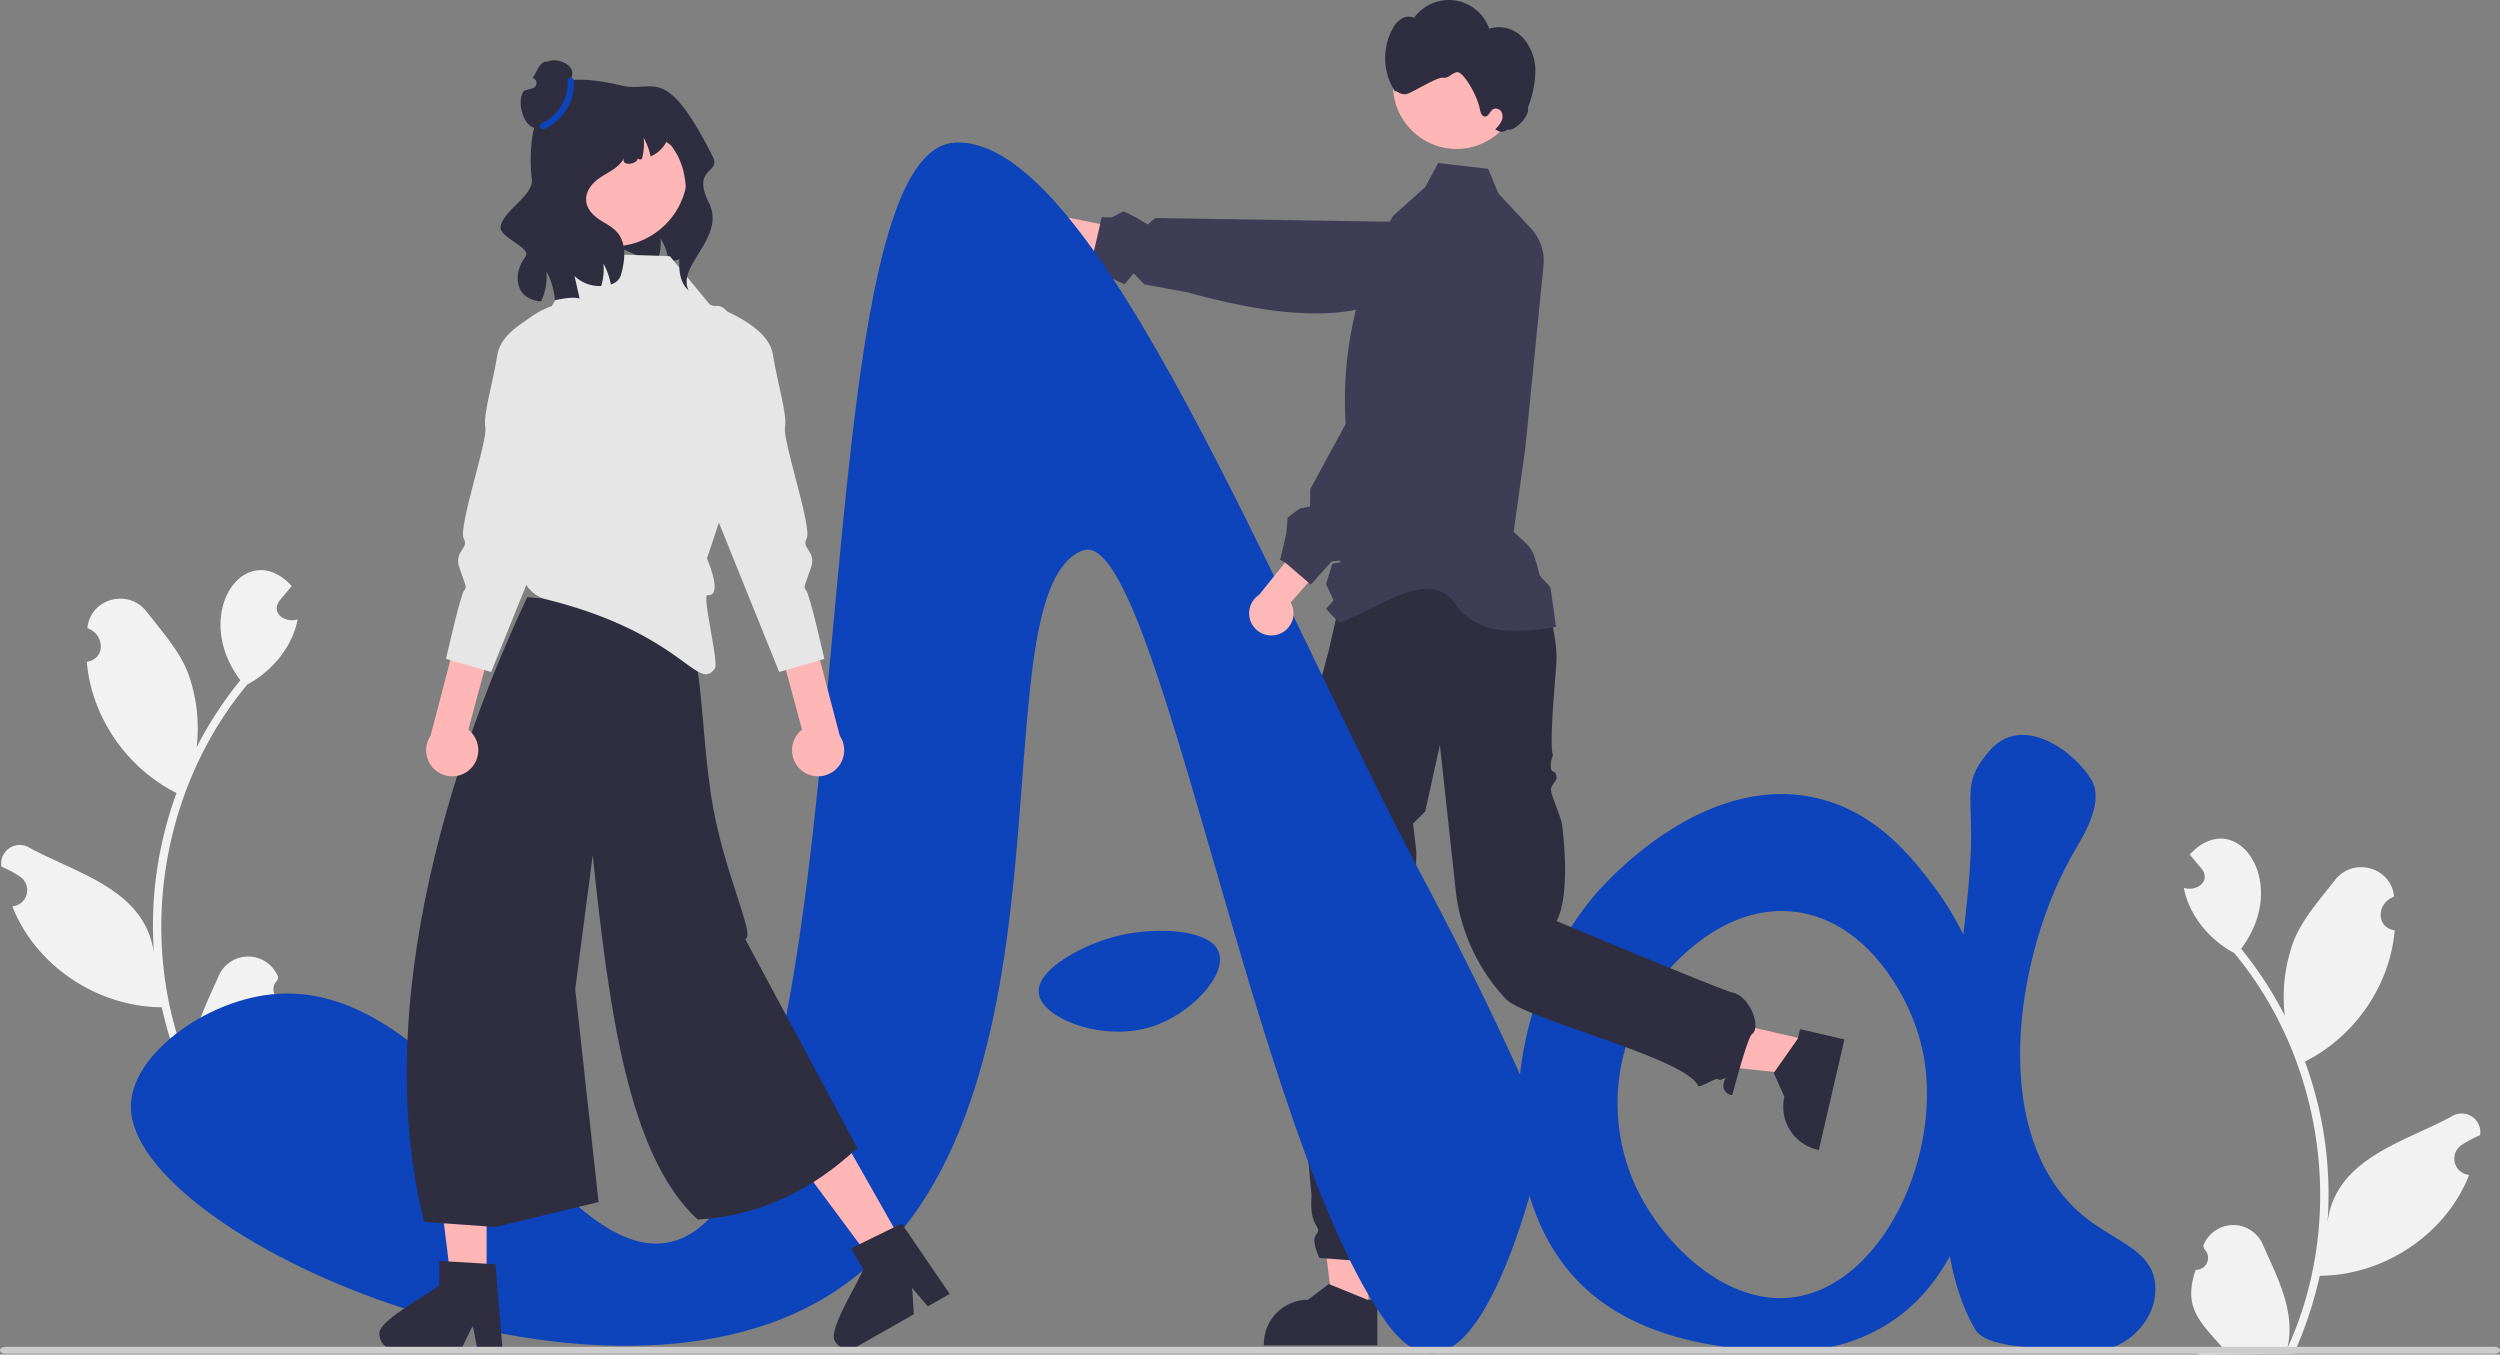 <svg xmlns="http://www.w3.org/2000/svg" data-name="Layer 1" width="744.807" height="403.554" viewBox="0 0 744.807 403.554" xmlns:xlink="http://www.w3.org/1999/xlink"><rect x="0" y="0" width="744.807" height="403.554" fill="#808080" stroke="none"/><path d="M803.29,511.718c-6.06-7.918-16.558-21.634-34.613-25.758-34.017-7.772-63.247,25.724-66.006,28.978-27.525,32.462-31.786,88.612-4.025,115.913,14.229,13.993,33.565,17.157,41.857,18.514,9.741,1.594,32.402,5.302,51.517-8.05,10.264-7.169,15.187-16.24,18.514-22.539C826.142,589.227,828.166,544.22,803.29,511.718ZM761.037,634.806c-19.942,2.06-38.841-16.653-46.604-34.176a59.499,59.499,0,0,1,8.285-61.103c2.879-3.49,18.193-22.052,39.354-19.677,20.812,2.336,33.206,23.345,37.283,37.283C808.589,588.693,789.195,631.897,761.037,634.806Z" transform="translate(-227.597 -248.223)" fill="#0d43bb"/><polygon points="407.676 390.653 397.189 390.653 392.2 350.202 407.678 350.202 407.676 390.653" fill="#ffb6b6"/><path d="M634.993,635.451l-11.197-4.554-.321-.132-6.182,4.686a13.164,13.164,0,0,0-13.162,13.162v.427H637.944V635.451Z" transform="translate(-227.597 -248.223)" fill="#2f2e41"/><polygon points="538.995 309.986 536.629 320.203 496.095 315.941 499.586 300.861 538.995 309.986" fill="#ffb6b6"/><path d="M763.858,554.828l-.608,2.61-.062.269-6.943,9.875-.211.295,3.166,7.078a13.155,13.155,0,0,0,9.858,15.787l.412.095,7.63-32.938Z" transform="translate(-227.597 -248.223)" fill="#2f2e41"/><path d="M628.16,421.455l57.828,2.024.403-.586s4.933,11.51,4.933,21.375c0,3.28-2.281,24.733-1.122,28.792.144.505-.848,1.742-.523,4.092.211,1.525,1.376.352,1.644,2.466.192,1.517-1.859,2.355-1.644,4.111.234,1.918,3.056,8.13,3.31,10.263,2.704,22.712-1.697,28.614-1.697,28.614s49.458,20.724,52.517,21.353c5.134,1.056,8.6,10.39,5.755,12.332-1.355.924-5.863,18.143-5.863,18.143-.962.174-3.972-1.335-2.054-4.905.353-.657-1.752,1.015-2.102.229-.372-.837-5.642,2.834-6.068,1.906-3.826-8.339-51.701-19.895-57.268-25.829a56.398,56.398,0,0,1-14.868-31.869l-4.769-43.805-4.377,19.855-3.621,3.578.993,8.344-.171,8.099-9.043,33.707s-1.356,62.948.822,64.947c1.18,1.083,6.186,14.418-3.288,15.62l-17.214-1.328s-2.319-4.888-1.16-6.627,1.09-1.265-.325-4.111-.835-7.67-.835-7.67a568.25,568.25,0,0,1-2.664-68.229c.863-37.409,6.092-80.384,6.092-81.259A5.784,5.784,0,0,0,621.3,452.477v-2.361l2.221-8.367Z" transform="translate(-227.597 -248.223)" fill="#2f2e41"/><path d="M691.169,434.982c-14.601,2.525-24.393,1.564-30.418-7.399-7.861-10.01-22.157,1.81-34.219,6.204l-1.431-1.546-2.433-2.623,2.236-2.532-2.236-4.883,1.866-6.026,2.384-.436-.641-5.188-1.003-3.034,2.943-3.231,2.499-8.065-1.8-16.878a112.433,112.433,0,0,1,13.664-66.772l6.832-6.133,2.836-2.549,3.806-7.103,4.02.469,10.885,1.258.37.888,2.672,6.445,9.706,10.426a14.193,14.193,0,0,1,3.735,11.072h0l-.279,2.812-.206,2.022-.97,9.734-3.954,39.766-.296,2.113-3.182,22.863c5.171,4.998,5.486,3.908,7.681,12.704.247.978,3.108,3.157,3.288,4.111C689.78,424.821,691.169,434.982,691.169,434.982Z" transform="translate(-227.597 -248.223)" fill="#3f3d56"/><circle cx="433.926" cy="25.472" r="18.905" fill="#ffb6b6"/><path d="M681.302,259.463a9.748,9.748,0,0,0-10.033-2.692,12.752,12.752,0,0,0-22.392-3.238,3.965,3.965,0,0,0-3.881.357,8.176,8.176,0,0,0-2.612,3.082,18.351,18.351,0,0,0,1.03,18.816c-.74-1.494,1.34,1.079,3.368.405,1.742-.456,8.895-5.043,10.681-4.812,1.785.232,2.364-1.208,4.111-1.644,1.71-.547,6.077,6.524,6.952,11.202.166.887.568,1.988,1.47,2.008,1.111.025,1.443-1.566,2.38-2.163a1.912,1.912,0,0,1,2.539.778,3.116,3.116,0,0,1-.053,2.853,9.21,9.21,0,0,1-1.824,2.326l.485.267a2.532,2.532,0,0,0,3.214-.218c1.806.815,6.717-3.779,6.065-6.559a30.749,30.749,0,0,0,2.214-10.703A14.691,14.691,0,0,0,681.302,259.463Z" transform="translate(-227.597 -248.223)" fill="#2f2e41"/><path d="M535.594,323.168a6.567,6.567,0,0,0,9.998-1.199l40.412,9.671-4.035-11.436-38.652-7.634a6.603,6.603,0,0,0-7.723,10.598Z" transform="translate(-227.597 -248.223)" fill="#ffb8b8"/><path d="M656.329,316.133l-3.237-1.688-14.767-.232-.541-.005-.03.003-11.322-.173-54.67-.857-2.198,1.92-3.38-2.007-3.831-1.942-3.516,1.827-3.007-.047-.458,2.017-.004.007-.013.058-2.036,8.802-.004.007.025,2.076,3.537,3.811,1.875,1.437,3.893,1.722,2.695-3.21,3.161,3.283,12.959,2.386c21.664,5.968,41.612,8.841,56.921,3.324l1.924-.09,15.196-.723a10.528,10.528,0,0,0,9.409-6.929l.004-.007a10.427,10.427,0,0,0,.604-4.15,10.272,10.272,0,0,0-.919-3.747,10.592,10.592,0,0,0-4.71-5.007Z" transform="translate(-227.597 -248.223)" fill="#3f3d56"/><path d="M881.739,626.518a3.564,3.564,0,0,0,2.524-6.201c-.093-.356-.16-.612-.253-.968a9.575,9.575,0,0,1,17.749-.336c4.318,9.846,9.881,20.028,7.267,30.943,17.594-38.227,11.037-85.508-15.81-117.8-7.374-3.971-13.387-11.093-15.014-19.414,3.642,1.195,8.14-1.8,5.374-5.598-1.197-1.45-2.405-2.889-3.602-4.339,13.65-14.818,30.301,8.108,15.31,28.074a114.265,114.265,0,0,1,13.024,19.951,48.043,48.043,0,0,1,2.656-22.342c2.682-6.649,7.775-12.276,12.252-18.044,5.443-7.029,16.813-3.918,17.639,4.928-5.069,1.72-5.659,9.071.166,10.02-1.367,16.483-11.982,31.721-26.732,39.085a114.709,114.709,0,0,1,6.725,47.885c2.435-19.011,22.771-23.812,36.944-31.494a5.549,5.549,0,0,1,8.516,5.54,32.051,32.051,0,0,0-5.589,3.017,4.844,4.844,0,0,0,2.335,8.821c-7.011,17.839-25.462,29.949-44.529,30.064a117.929,117.929,0,0,1-7.701,23.201l-28.298.269c-.104-.313-.199-.637-.293-.951a32.153,32.153,0,0,0,7.826-.541c-7.008-8.139-12.407-12.274-8.483-23.767Z" transform="translate(-227.597 -248.223)" fill="#f2f2f2"/><path d="M312.747,546.518a3.564,3.564,0,0,1-2.524-6.201c.093-.356.16-.612.253-.968a9.575,9.575,0,0,0-17.749-.336c-4.318,9.846-9.881,20.028-7.267,30.943-17.594-38.227-11.037-85.508,15.81-117.8,7.374-3.971,13.387-11.093,15.014-19.414-3.642,1.195-8.14-1.8-5.374-5.598,1.197-1.45,2.405-2.889,3.602-4.339-13.65-14.818-30.301,8.108-15.31,28.074a114.265,114.265,0,0,0-13.024,19.951,48.043,48.043,0,0,0-2.656-22.342c-2.682-6.649-7.775-12.276-12.252-18.044-5.443-7.029-16.813-3.918-17.639,4.928,5.069,1.72,5.659,9.071-.166,10.02,1.367,16.483,11.982,31.721,26.732,39.085a114.71,114.71,0,0,0-6.725,47.885c-2.435-19.011-22.771-23.812-36.944-31.494a5.549,5.549,0,0,0-8.516,5.54,32.051,32.051,0,0,1,5.589,3.017,4.844,4.844,0,0,1-2.335,8.821c7.011,17.839,25.462,29.949,44.529,30.064a117.929,117.929,0,0,0,7.701,23.201l28.298.269c.104-.313.199-.637.293-.951a32.153,32.153,0,0,1-7.826-.541c7.008-8.139,12.407-12.274,8.483-23.767Z" transform="translate(-227.597 -248.223)" fill="#f2f2f2"/><path d="M305.86,544.811c53.169-8.604,86.007,79.177,120.299,73.652,62.847-10.125,36.797-325.074,85.928-327.753,41.88-2.283,95.605,136.698,139.975,220.079,23.322,43.828,36,75,36,75s-19.406,94.168-47,57c-39.419-53.097-69.059-239.039-90.921-230.553-33.476,12.994,4.282,172.867-76.107,222.184-70.217,43.076-207.372-18.127-207.454-56.467C266.548,563.23,286.725,547.908,305.86,544.811Z" transform="translate(-227.597 -248.223)" fill="#0d43bb"/><path d="M561.354,526.853c-10.835,2.479-25.063,10.144-24.291,17.206.827,7.57,18.904,14.585,33.401,10.121,11.893-3.662,22.715-15.462,20.243-22.267C588.154,524.889,571.89,524.442,561.354,526.853Z" transform="translate(-227.597 -248.223)" fill="#0d43bb"/><path d="M845.816,501.445c3.497-5.921,8.499-14.698,4.83-20.917-5.009-8.492-20.542-19.814-30.207-8.77-7.346,8.394-5.696,11.75-5.598,24.782.268,35.575-19.872,111.549,1.178,147.702,3.94,6.768,25.719,5.426,34.348,6.267,9.564.933,19.942-8.366,19.351-19.128-.529-9.638-9.586-12.445-18.636-18.784C818.535,589.797,827.706,532.11,845.816,501.445Z" transform="translate(-227.597 -248.223)" fill="#0d43bb"/><path d="M434.47,297.68q-.33,3.96-.64,7.92a52.441,52.441,0,0,1-1.29,9.18,5.281,5.281,0,0,1-1.05,2.29c-.94,1.07.8,7.33-.49,7.93a12.747,12.747,0,0,1-4.16,1.17c-.06-.44-.14-.88-.23-1.31-.01-.05-.02-.09-.03-.14a16.686,16.686,0,0,0-2.23-5.5,12.816,12.816,0,0,1-.65,5.92c-.11.31-.24.62-.38.93-5.67-.84-10.58-4.67-14.45-4.63a140.97,140.97,0,0,1-4.95-24.13c-.25-2.18-.39-4.6.95-6.33,1.19-1.54,3.22-2.1,5.12-2.51a81.11,81.11,0,0,1,18.9-1.81L417.9,284.1a30.68,30.68,0,0,1,9.18.87c2.95.89,5.74,2.84,6.88,5.71C434.83,292.87,434.65,295.33,434.47,297.68Z" transform="translate(-227.597 -248.223)" fill="#2f2e41"/><polygon points="144.977 381.87 134.398 381.87 129.365 341.065 144.979 341.066 144.977 381.87" fill="#ffb6b6"/><path d="M340.644,645.702a4.5,4.5,0,0,0,4.471,4.48h19.915l.617-1.279,2.817-5.813,1.091,5.813.241,1.279h7.512l-.107-1.288-2.003-24.019-2.62-.161-11.321-.671-2.781-.17v7.172C356.364,633.29,339.803,641.777,340.644,645.702Z" transform="translate(-227.597 -248.223)" fill="#2f2e41"/><polygon points="268.914 370.355 259.713 375.576 235.199 342.569 248.779 334.865 268.914 370.355" fill="#ffb6b6"/><path d="M476.442,647.911a4.478,4.478,0,0,0,6.099,1.69l1.046-.59h.009l16.266-9.237-.519-7.86,4.668,5.508,3.443-1.958,3.085-1.753-2.727-3.988-11.598-16.982-2.361,1.163L483.667,618.902l-2.486,1.225,3.532,6.233C483.989,629.365,473.777,644.906,476.442,647.911Z" transform="translate(-227.597 -248.223)" fill="#2f2e41"/><path d="M425.073,429.794c12.391.445,10.489,29.802,14.357,55.336,3.451,22.78,13.546,42.019,10.17,42.836L483.013,590.236c-13.066,12.136-28.397,20.183-47.559,21.319-20.794-19.108-26.497-63.08-31.271-108.58L398.971,542.933l6.949,63.411-30.741,7.434-21.263-1.519c-18.022-72.693,16.074-154.904,30.753-186.138Z" transform="translate(-227.597 -248.223)" fill="#2f2e41"/><path d="M438.219,414.605l5.629-16.887,4.021-5.629,1.608-16.083c0-43.423-9.686-36.192-9.686-36.192l-12.634-15.272-14.374-.449-11.359-.355L391.981,339.419l0,0a25.279,25.279,0,0,0-16.41,19.06l-2.613,13.58,9.776,29.68-.431-2.205c-4.602,8.495-3.431,9.773.379,16.152l.189,2.303a9.938,9.938,0,0,0,7.533,8.81c40.714,10.147,44.946,27.896,50.18,20.569,1.216-1.703-3.945-22.026-2.185-21.85C443.222,426,438.219,414.605,438.219,414.605Z" transform="translate(-227.597 -248.223)" fill="#e6e6e6"/><path d="M466.08,477.454a7.779,7.779,0,0,1,.46-11.839l-10.088-37.439,9.67-5.336,11.656,44.554a7.768,7.768,0,0,1-11.698,10.06Z" transform="translate(-227.597 -248.223)" fill="#ffb6b6"/><path d="M438.303,338.722s17.953,5.467,19.533,15.012,4.339,17.966,3.626,21.871,8.193,30.037,6.457,33.043,2.933,3.657,1.321,8.584-2.511,5.95-1.488,6.849,5.434,20.438,5.434,20.438l-13.45,3.908L434.961,387.043Z" transform="translate(-227.597 -248.223)" fill="#e6e6e6"/><path d="M367.576,477.454a7.779,7.779,0,0,0-.46-11.839l10.088-37.439L367.535,422.84l-11.656,44.554a7.768,7.768,0,0,0,11.698,10.06Z" transform="translate(-227.597 -248.223)" fill="#ffb6b6"/><path d="M395.354,338.722s-17.953,5.467-19.533,15.012-4.339,17.966-3.626,21.871-8.193,30.037-6.457,33.043-2.933,3.657-1.321,8.584,2.511,5.95,1.488,6.849-5.434,20.438-5.434,20.438l13.45,3.908L398.696,387.043Z" transform="translate(-227.597 -248.223)" fill="#e6e6e6"/><circle cx="182.457" cy="51.034" r="22.38" fill="#ffb6b6"/><path d="M432.76,334.753c-8.44-7.505,5.95-28.942-5.29-43.248l-1.35-1.01a9.531,9.531,0,0,1-4.68,4.326,20.341,20.341,0,0,0-2.09-5.575,16.265,16.265,0,0,1-.57,6.438c-.63.079-1.08-.011-1.24-.295.2,1.737-5.11,2.6-4-.102a.598.598,0,0,1,.03-.079c-1.37,2.759-4.19,4.042-6.64,5.575-2.45,1.521-4.94,4.065-4.7,7.221.2,2.555,2.15,4.462,4.11,5.734,1.96,1.283,4.16,2.282,5.58,4.269,2.39,3.338,1.83,8.232.62,12.296a4.285,4.285,0,0,1-2.96,2.657,20.468,20.468,0,0,0-2.23-6.245,16.405,16.405,0,0,1-.65,6.722,10.774,10.774,0,0,1-7.94-2.997l1.51,6.699c-2.43-.511-4.88.068-7.35.511a21.884,21.884,0,0,0-.31-2.259,20.311,20.311,0,0,0-2.26-6.404,16.369,16.369,0,0,1-1.17,8.141c-.12.295-.25.59-.39.874-3.8-.272-7.59-2.487-6.87-8.243a11.338,11.338,0,0,1,2.24-5.064c1.96-2.748-8.03-5.688-7.42-9.004.91-4.916,10.02-9.265,9.3-14.227-.64-4.496-.515-14.646,1.96-18.144,3.575-5.054-.391-15.509,25.02-9.572C422.473,275.956,425.75,266.683,440,295c2.443,4.855-6.44,3.186-1.22,13.593S429.05,327.248,432.76,334.753Z" transform="translate(-227.597 -248.223)" fill="#2f2e41"/><path d="M227.597,650.502c-.003-.571.738-1.035,1.655-1.036H970.739c.919,0,1.664.464,1.664,1.036s-.745,1.036-1.664,1.036H229.261c-.917.002-1.662-.46-1.664-1.03Z" transform="translate(-227.597 -248.223)" fill="#ccc"/><path d="M608.55,437.162a6.567,6.567,0,0,0,3.576-9.414l27.313-31.315-12.003-1.731L602.744,425.404a6.603,6.603,0,0,0,5.806,11.758Z" transform="translate(-227.597 -248.223)" fill="#ffb8b8"/><path d="M620.505,419.738l3.88-4.281,3.744-.322.255-.319.978-1.248.375-3.477,2.876-.675,6.41-8.187.979-1.629L666.908,368.162l5.489-9.141.863-1.857,2.688-5.782-.354-14.582a10.481,10.481,0,0,0,.328-8.089,10.646,10.646,0,0,0-.543-1.233l-.152-.284a10.582,10.582,0,0,0-1.405-1.941l-.009-.014a10.256,10.256,0,0,0-3.399-2.453,10.474,10.474,0,0,0-3.175-.88,10.609,10.609,0,0,0-7.186,1.807l-3.302,2.283-2.997,2.089-6.861,12.63-.45.823-.016.02-21.127,38.871-6.369,11.721-.971,1.78-.09,5.207-3.063.58-3.616,2.708-.363,4.611-1.701,7.435-.259.419,1.585.939.153.087.289.254,4.034,3.463,2.446,2.106.081.065.636.599Z" transform="translate(-227.597 -248.223)" fill="#3f3d56"/><path d="M388.545,285.98c.05.019.094.038.145.057a2.358,2.358,0,0,0,.295.108,8.133,8.133,0,0,0,1.992.458,7.978,7.978,0,0,0,.874.046,8.228,8.228,0,0,0,1.12-.073,7.919,7.919,0,0,0,1.221-.248,5.814,5.814,0,0,0,.56-.181,8.578,8.578,0,0,0,5.309-5.502l0-.006a3.713,3.713,0,0,0,.108-.377,8.513,8.513,0,0,0,.282-2.169l0-.013a8.513,8.513,0,0,0-1.591-4.978c-.627-.888-1.35-1.037-.944-2.052,1.295-3.24-4.004-5.889-7.133-4.464a3.062,3.062,0,0,0-.34-.013c-2.107-.005-2.888,3.106-4.144,4.857l.036.012a1.616,1.616,0,0,1-.021,3.058q-1.254.409-2.535.722C380.965,278.546,384.192,288.272,388.545,285.98Z" transform="translate(-227.597 -248.223)" fill="#2f2e41"/><path d="M398.613,272.262a15.254,15.254,0,0,1-8.726,14.377c-1.098.497-2.054-1.13-.948-1.631a13.42,13.42,0,0,0,7.787-12.75c-.063-1.213,1.824-1.205,1.887.005Z" transform="translate(-227.597 -248.223)" fill="#0d43bb"/></svg>